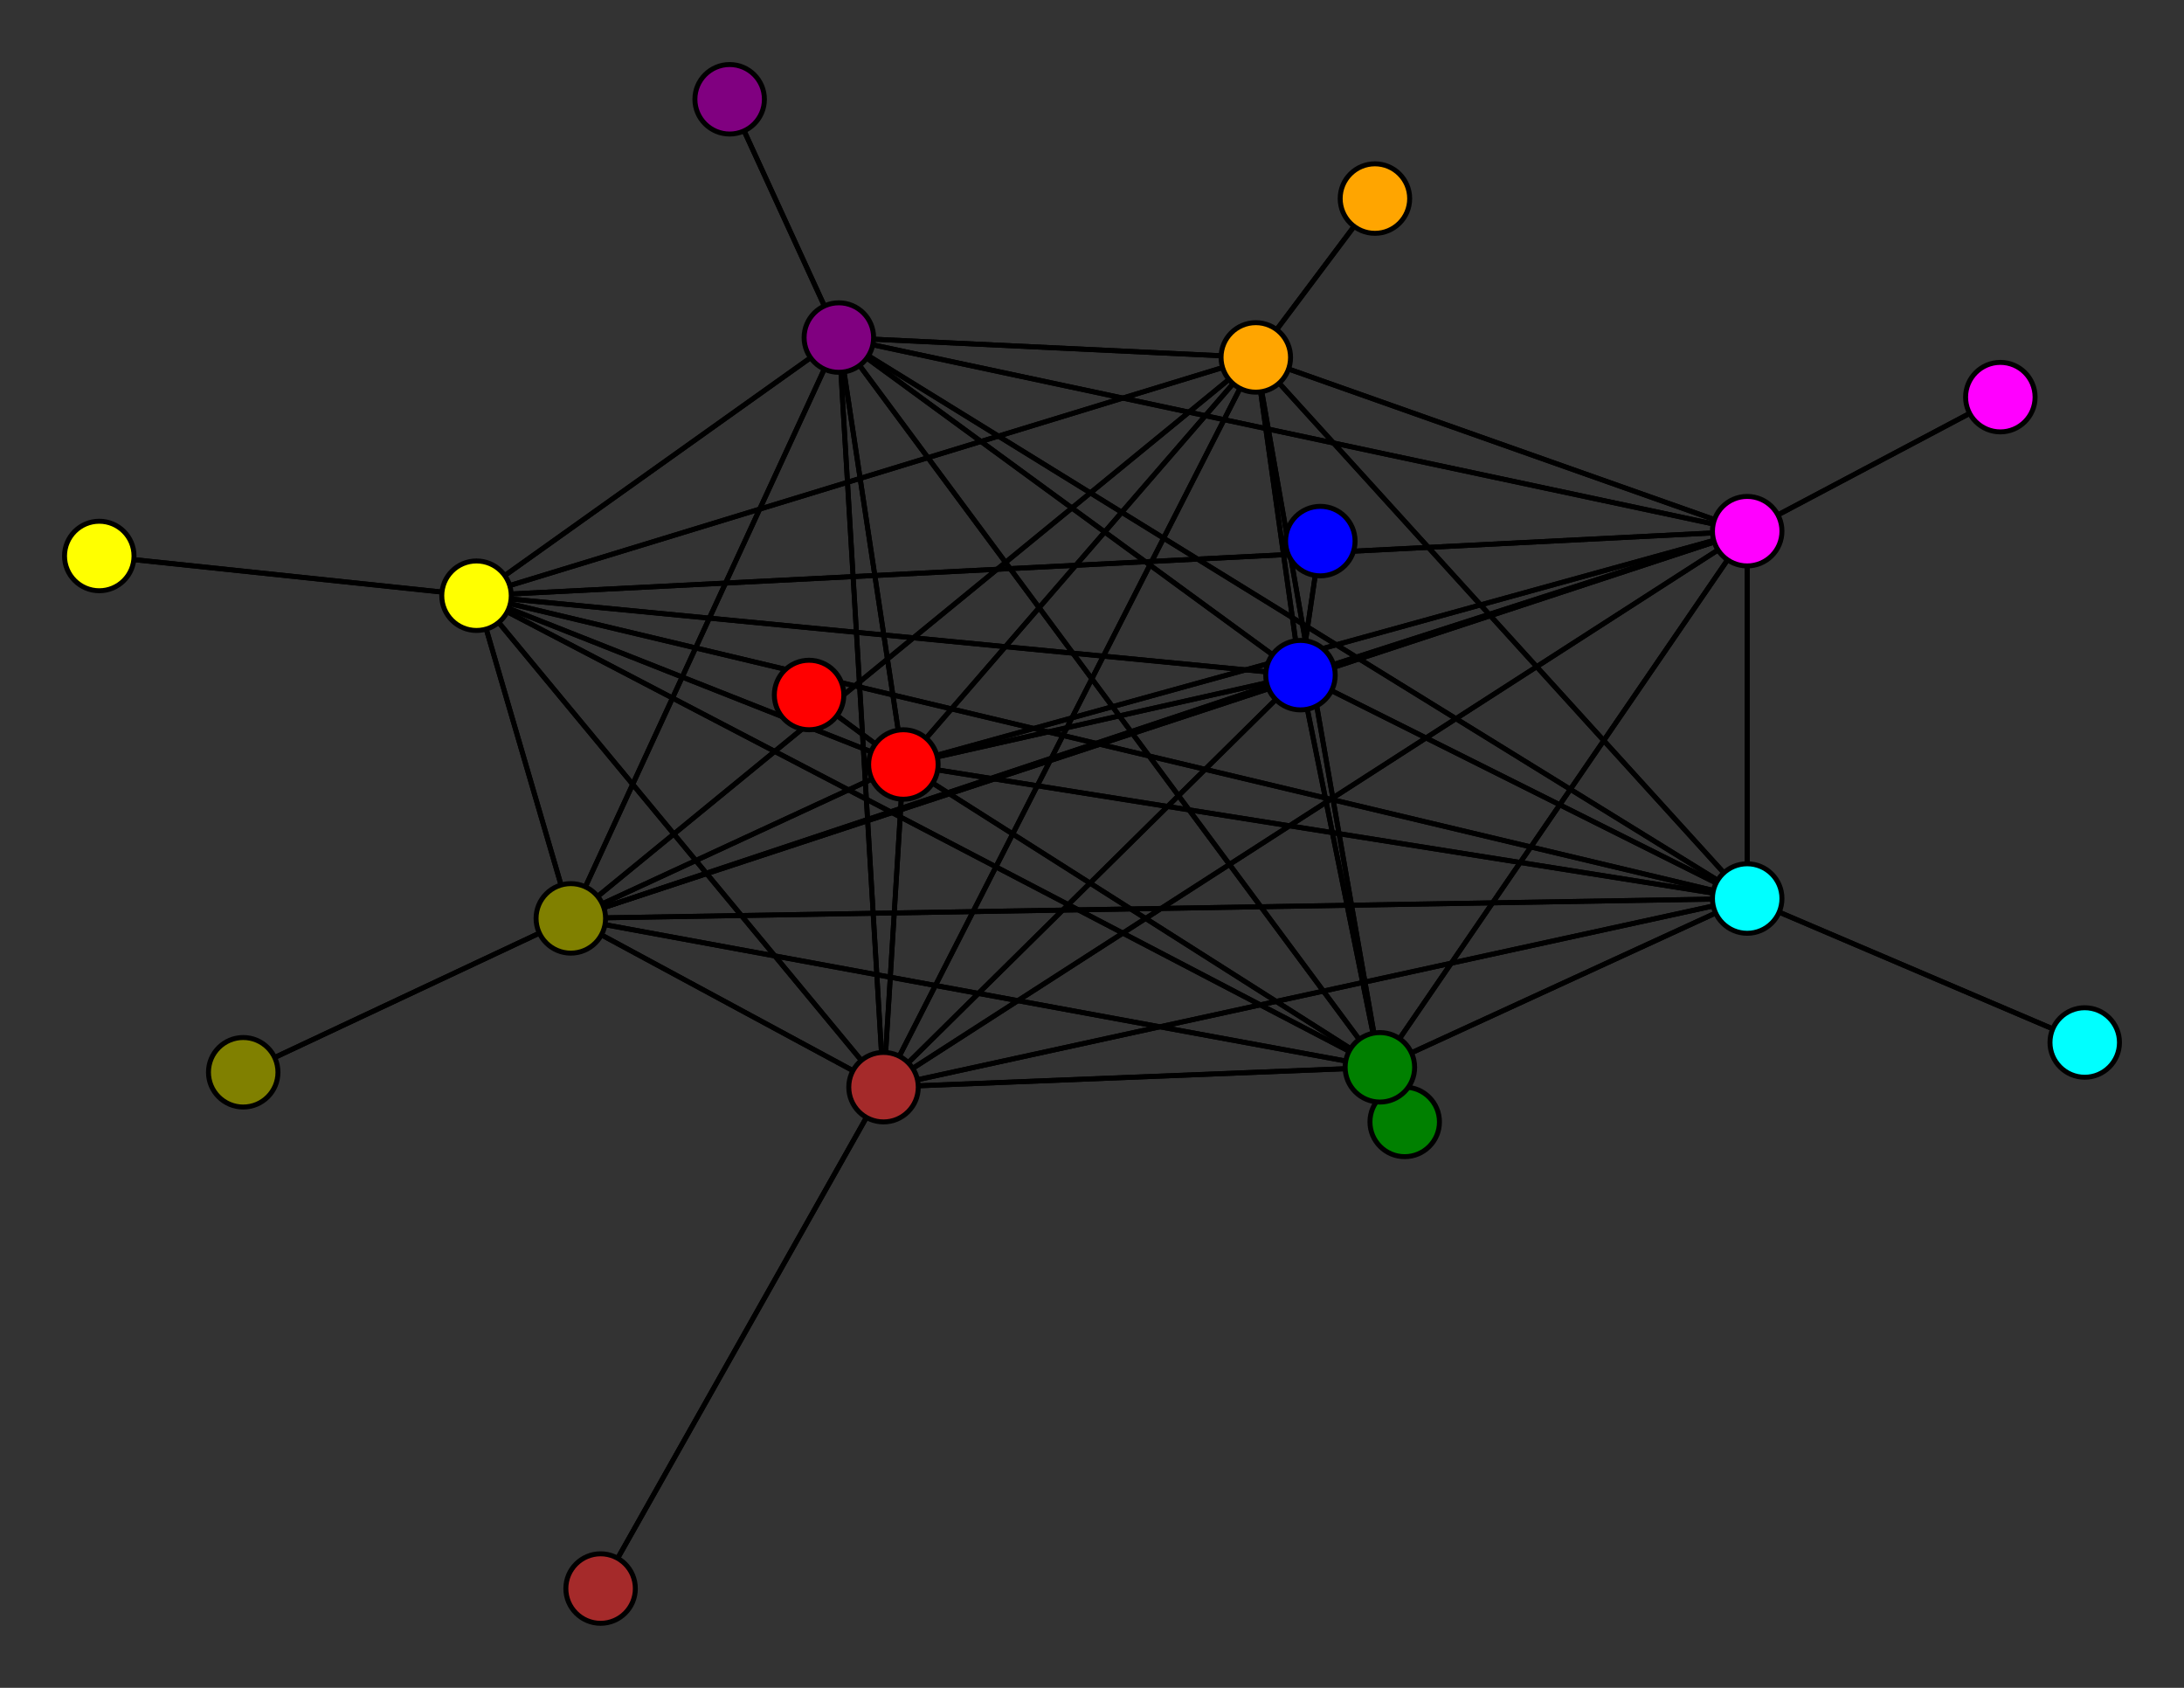 <svg width="440" height="340" xmlns="http://www.w3.org/2000/svg">
<rect width="100%" height="100%" fill="#333333" stroke="none"/>
<path stroke-width="1" stroke="black" d="M 266 109 262 136"/>
<path stroke-width="1" stroke="black" d="M 115 185 182 154"/>
<path stroke-width="1" stroke="black" d="M 115 185 262 136"/>
<path stroke-width="1" stroke="black" d="M 49 216 115 185"/>
<path stroke-width="1" stroke="black" d="M 352 107 178 219"/>
<path stroke-width="1" stroke="black" d="M 352 107 352 181"/>
<path stroke-width="1" stroke="black" d="M 352 107 115 185"/>
<path stroke-width="1" stroke="black" d="M 352 107 403 80"/>
<path stroke-width="1" stroke="black" d="M 352 107 96 120"/>
<path stroke-width="1" stroke="black" d="M 352 107 169 68"/>
<path stroke-width="1" stroke="black" d="M 352 107 253 72"/>
<path stroke-width="1" stroke="black" d="M 352 107 278 215"/>
<path stroke-width="1" stroke="black" d="M 352 107 182 154"/>
<path stroke-width="1" stroke="black" d="M 352 107 262 136"/>
<path stroke-width="1" stroke="black" d="M 403 80 352 107"/>
<path stroke-width="1" stroke="black" d="M 96 120 178 219"/>
<path stroke-width="1" stroke="black" d="M 96 120 352 181"/>
<path stroke-width="1" stroke="black" d="M 96 120 115 185"/>
<path stroke-width="1" stroke="black" d="M 96 120 352 107"/>
<path stroke-width="1" stroke="black" d="M 96 120 20 112"/>
<path stroke-width="1" stroke="black" d="M 96 120 169 68"/>
<path stroke-width="1" stroke="black" d="M 96 120 253 72"/>
<path stroke-width="1" stroke="black" d="M 96 120 278 215"/>
<path stroke-width="1" stroke="black" d="M 96 120 182 154"/>
<path stroke-width="1" stroke="black" d="M 115 185 278 215"/>
<path stroke-width="1" stroke="black" d="M 115 185 253 72"/>
<path stroke-width="1" stroke="black" d="M 115 185 169 68"/>
<path stroke-width="1" stroke="black" d="M 115 185 96 120"/>
<path stroke-width="1" stroke="black" d="M 178 219 115 185"/>
<path stroke-width="1" stroke="black" d="M 178 219 352 107"/>
<path stroke-width="1" stroke="black" d="M 178 219 96 120"/>
<path stroke-width="1" stroke="black" d="M 178 219 169 68"/>
<path stroke-width="1" stroke="black" d="M 178 219 253 72"/>
<path stroke-width="1" stroke="black" d="M 178 219 278 215"/>
<path stroke-width="1" stroke="black" d="M 178 219 182 154"/>
<path stroke-width="1" stroke="black" d="M 178 219 262 136"/>
<path stroke-width="1" stroke="black" d="M 121 320 178 219"/>
<path stroke-width="1" stroke="black" d="M 352 181 178 219"/>
<path stroke-width="1" stroke="black" d="M 352 181 420 210"/>
<path stroke-width="1" stroke="black" d="M 96 120 262 136"/>
<path stroke-width="1" stroke="black" d="M 352 181 115 185"/>
<path stroke-width="1" stroke="black" d="M 352 181 96 120"/>
<path stroke-width="1" stroke="black" d="M 352 181 169 68"/>
<path stroke-width="1" stroke="black" d="M 352 181 253 72"/>
<path stroke-width="1" stroke="black" d="M 352 181 278 215"/>
<path stroke-width="1" stroke="black" d="M 352 181 182 154"/>
<path stroke-width="1" stroke="black" d="M 352 181 262 136"/>
<path stroke-width="1" stroke="black" d="M 420 210 352 181"/>
<path stroke-width="1" stroke="black" d="M 115 185 178 219"/>
<path stroke-width="1" stroke="black" d="M 115 185 352 181"/>
<path stroke-width="1" stroke="black" d="M 115 185 49 216"/>
<path stroke-width="1" stroke="black" d="M 115 185 352 107"/>
<path stroke-width="1" stroke="black" d="M 352 181 352 107"/>
<path stroke-width="1" stroke="black" d="M 20 112 96 120"/>
<path stroke-width="1" stroke="black" d="M 169 68 178 219"/>
<path stroke-width="1" stroke="black" d="M 169 68 352 181"/>
<path stroke-width="1" stroke="black" d="M 278 215 182 154"/>
<path stroke-width="1" stroke="black" d="M 278 215 262 136"/>
<path stroke-width="1" stroke="black" d="M 283 226 278 215"/>
<path stroke-width="1" stroke="black" d="M 182 154 178 219"/>
<path stroke-width="1" stroke="black" d="M 182 154 352 181"/>
<path stroke-width="1" stroke="black" d="M 182 154 115 185"/>
<path stroke-width="1" stroke="black" d="M 182 154 352 107"/>
<path stroke-width="1" stroke="black" d="M 182 154 96 120"/>
<path stroke-width="1" stroke="black" d="M 182 154 169 68"/>
<path stroke-width="1" stroke="black" d="M 182 154 253 72"/>
<path stroke-width="1" stroke="black" d="M 182 154 278 215"/>
<path stroke-width="1" stroke="black" d="M 278 215 283 226"/>
<path stroke-width="1" stroke="black" d="M 182 154 163 140"/>
<path stroke-width="1" stroke="black" d="M 163 140 182 154"/>
<path stroke-width="1" stroke="black" d="M 262 136 178 219"/>
<path stroke-width="1" stroke="black" d="M 262 136 352 181"/>
<path stroke-width="1" stroke="black" d="M 262 136 115 185"/>
<path stroke-width="1" stroke="black" d="M 262 136 352 107"/>
<path stroke-width="1" stroke="black" d="M 262 136 96 120"/>
<path stroke-width="1" stroke="black" d="M 262 136 169 68"/>
<path stroke-width="1" stroke="black" d="M 262 136 253 72"/>
<path stroke-width="1" stroke="black" d="M 262 136 278 215"/>
<path stroke-width="1" stroke="black" d="M 262 136 182 154"/>
<path stroke-width="1" stroke="black" d="M 262 136 266 109"/>
<path stroke-width="1" stroke="black" d="M 182 154 262 136"/>
<path stroke-width="1" stroke="black" d="M 178 219 352 181"/>
<path stroke-width="1" stroke="black" d="M 278 215 253 72"/>
<path stroke-width="1" stroke="black" d="M 278 215 96 120"/>
<path stroke-width="1" stroke="black" d="M 169 68 115 185"/>
<path stroke-width="1" stroke="black" d="M 169 68 352 107"/>
<path stroke-width="1" stroke="black" d="M 169 68 96 120"/>
<path stroke-width="1" stroke="black" d="M 169 68 147 20"/>
<path stroke-width="1" stroke="black" d="M 169 68 253 72"/>
<path stroke-width="1" stroke="black" d="M 169 68 278 215"/>
<path stroke-width="1" stroke="black" d="M 169 68 182 154"/>
<path stroke-width="1" stroke="black" d="M 169 68 262 136"/>
<path stroke-width="1" stroke="black" d="M 147 20 169 68"/>
<path stroke-width="1" stroke="black" d="M 253 72 178 219"/>
<path stroke-width="1" stroke="black" d="M 253 72 352 181"/>
<path stroke-width="1" stroke="black" d="M 278 215 169 68"/>
<path stroke-width="1" stroke="black" d="M 253 72 115 185"/>
<path stroke-width="1" stroke="black" d="M 253 72 96 120"/>
<path stroke-width="1" stroke="black" d="M 253 72 169 68"/>
<path stroke-width="1" stroke="black" d="M 253 72 277 40"/>
<path stroke-width="1" stroke="black" d="M 253 72 278 215"/>
<path stroke-width="1" stroke="black" d="M 253 72 182 154"/>
<path stroke-width="1" stroke="black" d="M 253 72 262 136"/>
<path stroke-width="1" stroke="black" d="M 277 40 253 72"/>
<path stroke-width="1" stroke="black" d="M 278 215 178 219"/>
<path stroke-width="1" stroke="black" d="M 278 215 352 181"/>
<path stroke-width="1" stroke="black" d="M 278 215 115 185"/>
<path stroke-width="1" stroke="black" d="M 278 215 352 107"/>
<path stroke-width="1" stroke="black" d="M 253 72 352 107"/>
<path stroke-width="1" stroke="black" d="M 178 219 121 320"/>
<circle cx="266" cy="109" r="7.0" style="fill:blue;stroke:black;stroke-width:1.0"/>
<circle cx="262" cy="136" r="7.0" style="fill:blue;stroke:black;stroke-width:1.0"/>
<circle cx="163" cy="140" r="7.0" style="fill:red;stroke:black;stroke-width:1.0"/>
<circle cx="182" cy="154" r="7.0" style="fill:red;stroke:black;stroke-width:1.0"/>
<circle cx="283" cy="226" r="7.0" style="fill:green;stroke:black;stroke-width:1.0"/>
<circle cx="278" cy="215" r="7.0" style="fill:green;stroke:black;stroke-width:1.0"/>
<circle cx="277" cy="40" r="7.0" style="fill:orange;stroke:black;stroke-width:1.0"/>
<circle cx="253" cy="72" r="7.0" style="fill:orange;stroke:black;stroke-width:1.0"/>
<circle cx="147" cy="20" r="7.0" style="fill:purple;stroke:black;stroke-width:1.0"/>
<circle cx="169" cy="68" r="7.0" style="fill:purple;stroke:black;stroke-width:1.0"/>
<circle cx="20" cy="112" r="7.0" style="fill:yellow;stroke:black;stroke-width:1.0"/>
<circle cx="96" cy="120" r="7.0" style="fill:yellow;stroke:black;stroke-width:1.0"/>
<circle cx="403" cy="80" r="7.0" style="fill:fuchsia;stroke:black;stroke-width:1.0"/>
<circle cx="352" cy="107" r="7.0" style="fill:fuchsia;stroke:black;stroke-width:1.0"/>
<circle cx="49" cy="216" r="7.0" style="fill:olive;stroke:black;stroke-width:1.0"/>
<circle cx="115" cy="185" r="7.0" style="fill:olive;stroke:black;stroke-width:1.0"/>
<circle cx="420" cy="210" r="7.0" style="fill:aqua;stroke:black;stroke-width:1.0"/>
<circle cx="352" cy="181" r="7.0" style="fill:aqua;stroke:black;stroke-width:1.0"/>
<circle cx="121" cy="320" r="7.0" style="fill:brown;stroke:black;stroke-width:1.0"/>
<circle cx="178" cy="219" r="7.0" style="fill:brown;stroke:black;stroke-width:1.0"/>
</svg>
